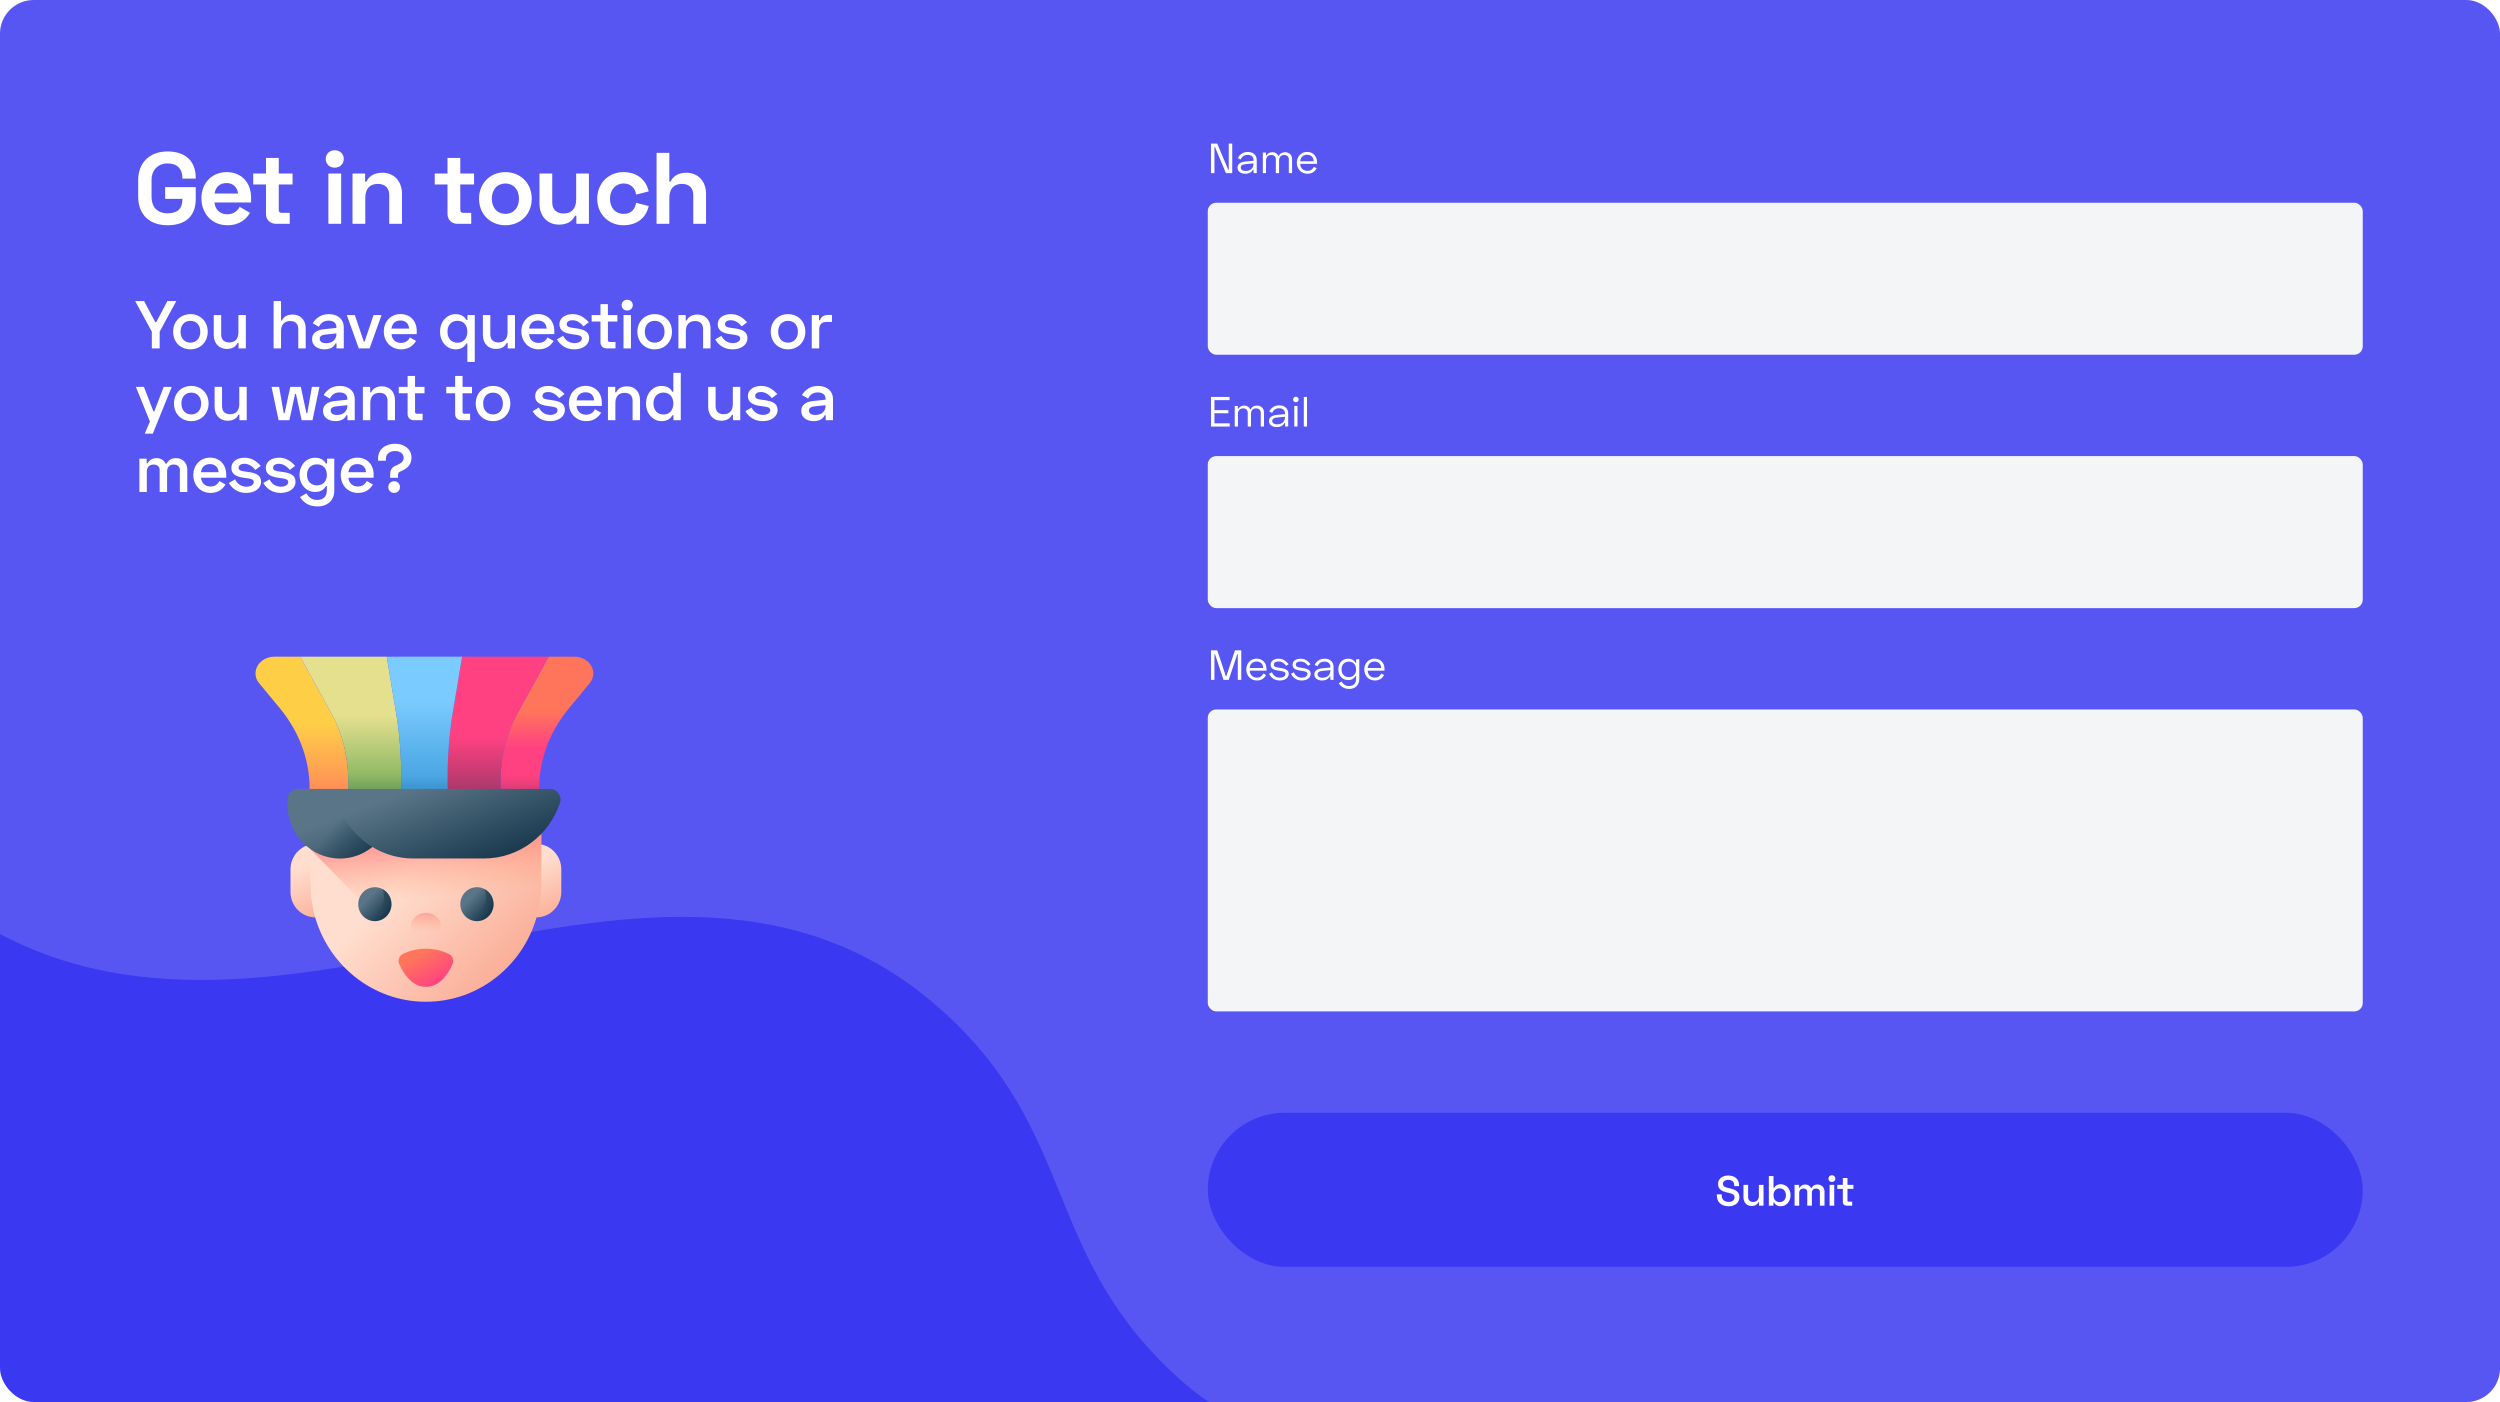 <svg width="1184" height="664" viewBox="0 0 1184 664" fill="none" xmlns="http://www.w3.org/2000/svg">
<g clip-path="url(#clip0)">
<rect width="1184" height="664" rx="16" fill="#3B38F1"/>
<path opacity="0.15" d="M444.713 477.305C312.919 361.24 131.291 526.842 -12.652 434.99C-87.546 387.199 -126.753 217.832 -148.567 167.779C-160.519 140.353 -178.77 115.669 -208.414 96.471C-238.058 77.272 -319 85.892 -319 85.892V-34H1230V714.543H883.381C883.381 714.543 640.316 724.142 561.212 655.38C492.175 595.37 512.179 536.72 444.713 477.305Z" fill="white"/>
<path d="M65.44 93.04C65.44 101.968 71.104 106.672 79.36 106.672C88.048 106.672 92.704 102.208 92.704 94.192V88.624H78.208V94.192H86.368V94.528C86.368 98.56 84.4 101.008 79.36 101.008C74.416 101.008 71.776 97.936 71.776 93.328V85.072C71.776 80.848 74.608 77.392 79.36 77.392C83.968 77.392 86.368 80.08 86.368 84.112V84.592H92.704V84.208C92.704 76.336 87.856 71.728 79.36 71.728C70.864 71.728 65.44 77.008 65.44 85.36V93.04ZM95.389 93.904C95.389 101.296 100.525 106.672 107.629 106.672C114.013 106.672 116.797 103.312 118.429 100.816L113.485 97.936C112.669 99.616 110.893 101.488 107.533 101.488C104.077 101.488 101.821 99.04 101.581 95.872H118.909V93.52C118.909 86.368 114.253 81.52 107.341 81.52C100.333 81.52 95.389 86.704 95.389 93.904ZM101.629 91.648C102.109 88.72 103.885 86.704 107.293 86.704C110.413 86.704 112.333 88.624 112.765 91.648H101.629ZM119.926 82.192V87.376H125.974V101.392C125.974 104.08 127.99 106 130.678 106H137.206V100.816H133.366C132.502 100.816 132.022 100.336 132.022 99.376V87.376H138.55V82.192H132.022V74.8H125.974V82.192H119.926ZM154.268 75.28C154.268 77.728 156.14 79.408 158.54 79.408C160.94 79.408 162.812 77.728 162.812 75.28C162.812 72.832 160.94 71.152 158.54 71.152C156.14 71.152 154.268 72.832 154.268 75.28ZM161.564 82.192H155.516V106H161.564V82.192ZM166.954 82.192V106H173.002V93.712C173.002 89.488 175.066 87.088 178.954 87.088C182.41 87.088 184.33 89.056 184.33 92.368V106H190.378V91.792C190.378 85.6 186.394 81.808 181.114 81.808C176.746 81.808 174.538 83.824 173.578 86.032H172.906V82.192H166.954ZM205.895 82.192V87.376H211.943V101.392C211.943 104.08 213.959 106 216.647 106H223.175V100.816H219.335C218.471 100.816 217.991 100.336 217.991 99.376V87.376H224.519V82.192H217.991V74.8H211.943V82.192H205.895ZM226.873 94.096C226.873 101.584 232.345 106.672 239.353 106.672C246.361 106.672 251.833 101.584 251.833 94.096C251.833 86.608 246.361 81.52 239.353 81.52C232.345 81.52 226.873 86.608 226.873 94.096ZM232.921 94.096C232.921 89.776 235.513 86.896 239.353 86.896C243.193 86.896 245.785 89.776 245.785 94.096C245.785 98.416 243.193 101.296 239.353 101.296C235.513 101.296 232.921 98.416 232.921 94.096ZM278.918 106V82.192H272.87V94.48C272.87 98.704 270.806 101.104 266.918 101.104C263.462 101.104 261.542 99.136 261.542 95.824V82.192H255.494V96.4C255.494 102.592 259.478 106.384 264.758 106.384C269.126 106.384 271.334 104.368 272.294 102.16H272.966V106H278.918ZM282.842 94.096C282.842 101.488 288.314 106.672 295.226 106.672C301.898 106.672 306.074 102.976 307.226 97.552L301.274 96.064C300.65 99.184 298.97 101.296 295.322 101.296C291.434 101.296 288.89 98.416 288.89 94.096C288.89 89.776 291.674 86.896 295.322 86.896C298.97 86.896 300.842 89.296 301.274 92.176L307.226 90.64C305.978 85.216 301.85 81.52 295.226 81.52C288.314 81.52 282.842 86.704 282.842 94.096ZM310.954 72.4V106H317.002V93.712C317.002 89.488 319.066 87.088 322.954 87.088C326.41 87.088 328.33 89.056 328.33 92.368V106H334.378V91.792C334.378 85.6 330.394 81.808 325.114 81.808C320.746 81.808 318.538 83.824 317.578 86.032H317.002V72.4H310.954Z" fill="white"/>
<path d="M64.032 142.6L71.904 157.064V165H75.616V157.064L83.488 142.6H79.264L74.016 152.552H73.536L68.256 142.6H64.032ZM81.993 157.096C81.993 162.024 85.545 165.448 90.185 165.448C94.825 165.448 98.377 162.024 98.377 157.096C98.377 152.168 94.825 148.776 90.185 148.776C85.545 148.776 81.993 152.168 81.993 157.096ZM85.513 157.096C85.513 153.928 87.401 151.944 90.185 151.944C92.969 151.944 94.857 153.928 94.857 157.096C94.857 160.264 92.969 162.28 90.185 162.28C87.401 162.28 85.513 160.264 85.513 157.096ZM116.43 165V149.224H112.91V157.416C112.91 160.456 111.31 162.184 108.558 162.184C106.126 162.184 104.75 160.808 104.75 158.344V149.224H101.23V158.664C101.23 162.888 103.982 165.256 107.374 165.256C110.382 165.256 111.854 163.848 112.526 162.376H112.974V165H116.43ZM129.579 142.6V165H133.099V156.808C133.099 153.768 134.699 152.04 137.451 152.04C139.883 152.04 141.259 153.384 141.259 155.848V165H144.779V155.528C144.779 151.304 142.059 148.968 138.635 148.968C135.627 148.968 134.187 150.344 133.483 151.816H133.099V142.6H129.579ZM148.098 153.096L151.042 154.76C151.906 153 153.314 151.848 155.65 151.848C158.018 151.848 159.33 153.064 159.33 154.888V155.304L153.41 155.912C149.858 156.264 147.778 157.896 147.778 160.584C147.778 163.528 150.114 165.448 153.666 165.448C156.962 165.448 158.338 163.88 158.914 162.632H159.362V165H162.818V154.984C162.818 151.24 160.066 148.776 155.778 148.776C151.938 148.776 149.602 150.696 148.098 153.096ZM151.426 160.424C151.426 159.144 152.514 158.6 154.178 158.44L159.33 157.896V158.152C159.33 160.584 157.666 162.536 154.402 162.536C152.482 162.536 151.426 161.704 151.426 160.424ZM164.258 149.224L169.922 165H175.042L180.706 149.224H176.898L172.674 161.8H172.29L168.066 149.224H164.258ZM181.774 156.968C181.774 161.8 185.166 165.448 189.966 165.448C193.966 165.448 195.886 163.272 197.038 161.48L194.126 159.816C193.422 161.192 192.174 162.408 189.902 162.408C187.342 162.408 185.582 160.712 185.422 158.248H197.358V156.712C197.358 152.04 194.286 148.744 189.678 148.744C185.07 148.744 181.774 152.264 181.774 156.968ZM185.422 155.624C185.71 153.256 187.15 151.784 189.646 151.784C192.078 151.784 193.582 153.256 193.742 155.624H185.422ZM224.847 171.4V149.224H221.391V151.56H220.943C220.111 150.184 218.671 148.776 215.727 148.776C211.695 148.776 208.399 152.232 208.399 157.096C208.399 161.96 211.695 165.448 215.727 165.448C218.671 165.448 220.111 164.04 220.943 162.632H221.327V171.4H224.847ZM216.655 162.312C213.935 162.312 211.919 160.424 211.919 157.096C211.919 153.768 213.935 151.912 216.655 151.912C219.439 151.912 221.327 153.864 221.327 157.096C221.327 160.328 219.439 162.312 216.655 162.312ZM243.899 165V149.224H240.379V157.416C240.379 160.456 238.779 162.184 236.027 162.184C233.595 162.184 232.219 160.808 232.219 158.344V149.224H228.699V158.664C228.699 162.888 231.451 165.256 234.843 165.256C237.851 165.256 239.323 163.848 239.995 162.376H240.443V165H243.899ZM246.93 156.968C246.93 161.8 250.322 165.448 255.122 165.448C259.122 165.448 261.042 163.272 262.194 161.48L259.282 159.816C258.578 161.192 257.33 162.408 255.058 162.408C252.498 162.408 250.738 160.712 250.578 158.248H262.514V156.712C262.514 152.04 259.442 148.744 254.834 148.744C250.226 148.744 246.93 152.264 246.93 156.968ZM250.578 155.624C250.866 153.256 252.306 151.784 254.802 151.784C257.234 151.784 258.738 153.256 258.898 155.624H250.578ZM264.944 153.544C264.944 156.52 267.12 157.8 271.12 158.312L272.048 158.44C273.744 158.664 275.568 158.856 275.568 160.264C275.568 161.64 274.032 162.504 272.08 162.504C269.776 162.504 267.696 161.224 266.704 159.016L263.76 160.744C265.104 163.016 267.568 165.448 271.984 165.448C276.112 165.448 279.024 163.272 279.024 160.168C279.024 157.064 276.688 155.976 272.368 155.432L271.44 155.304C269.744 155.08 268.4 154.856 268.4 153.512C268.4 152.36 269.456 151.656 271.088 151.656C273.072 151.656 274.832 152.712 276.304 154.568L278.864 152.616C276.56 150.12 274.352 148.776 271.12 148.776C267.696 148.776 264.944 150.6 264.944 153.544ZM280.194 149.224V152.264H284.386V162.12C284.386 163.816 285.602 165 287.266 165H291.49V161.96H288.77C288.194 161.96 287.906 161.672 287.906 161.032V152.264H292.386V149.224H287.906V144.04H284.386V149.224H280.194ZM294.401 144.52C294.401 145.992 295.585 147.08 297.057 147.08C298.529 147.08 299.681 145.992 299.681 144.52C299.681 143.016 298.529 141.96 297.057 141.96C295.585 141.96 294.401 143.016 294.401 144.52ZM298.817 149.224H295.297V165H298.817V149.224ZM301.868 157.096C301.868 162.024 305.42 165.448 310.06 165.448C314.7 165.448 318.252 162.024 318.252 157.096C318.252 152.168 314.7 148.776 310.06 148.776C305.42 148.776 301.868 152.168 301.868 157.096ZM305.388 157.096C305.388 153.928 307.276 151.944 310.06 151.944C312.844 151.944 314.732 153.928 314.732 157.096C314.732 160.264 312.844 162.28 310.06 162.28C307.276 162.28 305.388 160.264 305.388 157.096ZM321.297 149.224V165H324.817V156.808C324.817 153.768 326.417 152.04 329.169 152.04C331.601 152.04 332.977 153.384 332.977 155.848V165H336.497V155.528C336.497 151.304 333.777 148.968 330.353 148.968C327.345 148.968 325.905 150.344 325.201 151.816H324.753V149.224H321.297ZM339.913 153.544C339.913 156.52 342.089 157.8 346.089 158.312L347.017 158.44C348.713 158.664 350.537 158.856 350.537 160.264C350.537 161.64 349.001 162.504 347.049 162.504C344.745 162.504 342.665 161.224 341.673 159.016L338.729 160.744C340.073 163.016 342.536 165.448 346.953 165.448C351.081 165.448 353.993 163.272 353.993 160.168C353.993 157.064 351.657 155.976 347.337 155.432L346.409 155.304C344.713 155.08 343.369 154.856 343.369 153.512C343.369 152.36 344.425 151.656 346.057 151.656C348.041 151.656 349.801 152.712 351.273 154.568L353.833 152.616C351.529 150.12 349.321 148.776 346.089 148.776C342.665 148.776 339.913 150.6 339.913 153.544ZM365.024 157.096C365.024 162.024 368.576 165.448 373.216 165.448C377.856 165.448 381.408 162.024 381.408 157.096C381.408 152.168 377.856 148.776 373.216 148.776C368.576 148.776 365.024 152.168 365.024 157.096ZM368.544 157.096C368.544 153.928 370.432 151.944 373.216 151.944C376 151.944 377.888 153.928 377.888 157.096C377.888 160.264 376 162.28 373.216 162.28C370.432 162.28 368.544 160.264 368.544 157.096ZM387.878 149.224H384.454V165H387.974V155.944C387.974 153.64 389.318 152.456 391.462 152.456H394.022V149.16H392.358C390.214 149.16 388.902 149.928 388.326 151.656H387.878V149.224ZM77.536 183.224L73.056 194.872H72.672L68.16 183.224H64.352L71.008 199.64L68.544 205.4H72.352L81.344 183.224H77.536ZM82.399 191.096C82.399 196.024 85.951 199.448 90.591 199.448C95.231 199.448 98.783 196.024 98.783 191.096C98.783 186.168 95.231 182.776 90.591 182.776C85.951 182.776 82.399 186.168 82.399 191.096ZM85.919 191.096C85.919 187.928 87.807 185.944 90.591 185.944C93.375 185.944 95.263 187.928 95.263 191.096C95.263 194.264 93.375 196.28 90.591 196.28C87.807 196.28 85.919 194.264 85.919 191.096ZM116.837 199V183.224H113.317V191.416C113.317 194.456 111.717 196.184 108.965 196.184C106.533 196.184 105.157 194.808 105.157 192.344V183.224H101.637V192.664C101.637 196.888 104.389 199.256 107.781 199.256C110.789 199.256 112.261 197.848 112.933 196.376H113.381V199H116.837ZM128.609 183.224L131.937 199H137.057L139.745 186.52H140.161L142.849 199H148.001L151.297 183.224H147.713L145.537 195.704H145.121L142.465 183.224H137.473L134.785 195.704H134.369L132.193 183.224H128.609ZM153.285 187.096L156.229 188.76C157.093 187 158.501 185.848 160.837 185.848C163.205 185.848 164.517 187.064 164.517 188.888V189.304L158.597 189.912C155.045 190.264 152.965 191.896 152.965 194.584C152.965 197.528 155.301 199.448 158.853 199.448C162.149 199.448 163.525 197.88 164.101 196.632H164.549V199H168.005V188.984C168.005 185.24 165.253 182.776 160.965 182.776C157.125 182.776 154.789 184.696 153.285 187.096ZM156.613 194.424C156.613 193.144 157.701 192.6 159.365 192.44L164.517 191.896V192.152C164.517 194.584 162.853 196.536 159.589 196.536C157.669 196.536 156.613 195.704 156.613 194.424ZM171.86 183.224V199H175.38V190.808C175.38 187.768 176.98 186.04 179.732 186.04C182.164 186.04 183.54 187.384 183.54 189.848V199H187.06V189.528C187.06 185.304 184.34 182.968 180.916 182.968C177.908 182.968 176.468 184.344 175.764 185.816H175.316V183.224H171.86ZM188.851 183.224V186.264H193.043V196.12C193.043 197.816 194.259 199 195.923 199H200.147V195.96H197.427C196.851 195.96 196.562 195.672 196.562 195.032V186.264H201.043V183.224H196.562V178.04H193.043V183.224H188.851ZM211.351 183.224V186.264H215.543V196.12C215.543 197.816 216.759 199 218.423 199H222.647V195.96H219.927C219.351 195.96 219.062 195.672 219.062 195.032V186.264H223.543V183.224H219.062V178.04H215.543V183.224H211.351ZM225.305 191.096C225.305 196.024 228.857 199.448 233.497 199.448C238.137 199.448 241.689 196.024 241.689 191.096C241.689 186.168 238.137 182.776 233.497 182.776C228.857 182.776 225.305 186.168 225.305 191.096ZM228.825 191.096C228.825 187.928 230.713 185.944 233.497 185.944C236.281 185.944 238.169 187.928 238.169 191.096C238.169 194.264 236.281 196.28 233.497 196.28C230.713 196.28 228.825 194.264 228.825 191.096ZM253.444 187.544C253.444 190.52 255.62 191.8 259.62 192.312L260.548 192.44C262.244 192.664 264.068 192.856 264.068 194.264C264.068 195.64 262.532 196.504 260.58 196.504C258.276 196.504 256.196 195.224 255.204 193.016L252.26 194.744C253.604 197.016 256.068 199.448 260.484 199.448C264.612 199.448 267.524 197.272 267.524 194.168C267.524 191.064 265.188 189.976 260.868 189.432L259.94 189.304C258.244 189.08 256.9 188.856 256.9 187.512C256.9 186.36 257.956 185.656 259.588 185.656C261.572 185.656 263.332 186.712 264.804 188.568L267.364 186.616C265.06 184.12 262.852 182.776 259.62 182.776C256.196 182.776 253.444 184.6 253.444 187.544ZM269.43 190.968C269.43 195.8 272.822 199.448 277.622 199.448C281.622 199.448 283.542 197.272 284.694 195.48L281.782 193.816C281.078 195.192 279.83 196.408 277.558 196.408C274.998 196.408 273.238 194.712 273.078 192.248H285.014V190.712C285.014 186.04 281.942 182.744 277.334 182.744C272.726 182.744 269.43 186.264 269.43 190.968ZM273.078 189.624C273.366 187.256 274.806 185.784 277.302 185.784C279.734 185.784 281.238 187.256 281.398 189.624H273.078ZM287.922 183.224V199H291.442V190.808C291.442 187.768 293.042 186.04 295.794 186.04C298.226 186.04 299.602 187.384 299.602 189.848V199H303.122V189.528C303.122 185.304 300.402 182.968 296.978 182.968C293.97 182.968 292.53 184.344 291.826 185.816H291.378V183.224H287.922ZM322.41 176.6H318.89V185.56H318.506C317.674 184.184 316.234 182.776 313.29 182.776C309.258 182.776 305.962 186.232 305.962 191.096C305.962 195.96 309.258 199.448 313.29 199.448C316.234 199.448 317.674 198.04 318.506 196.632H318.954V199H322.41V176.6ZM314.218 185.912C317.002 185.912 318.89 187.864 318.89 191.096C318.89 194.328 317.002 196.312 314.218 196.312C311.498 196.312 309.482 194.424 309.482 191.096C309.482 187.768 311.498 185.912 314.218 185.912ZM350.587 199V183.224H347.067V191.416C347.067 194.456 345.467 196.184 342.715 196.184C340.283 196.184 338.907 194.808 338.907 192.344V183.224H335.387V192.664C335.387 196.888 338.139 199.256 341.531 199.256C344.539 199.256 346.011 197.848 346.683 196.376H347.131V199H350.587ZM354.194 187.544C354.194 190.52 356.37 191.8 360.37 192.312L361.298 192.44C362.994 192.664 364.818 192.856 364.818 194.264C364.818 195.64 363.282 196.504 361.33 196.504C359.026 196.504 356.946 195.224 355.954 193.016L353.01 194.744C354.354 197.016 356.818 199.448 361.234 199.448C365.362 199.448 368.274 197.272 368.274 194.168C368.274 191.064 365.938 189.976 361.618 189.432L360.69 189.304C358.994 189.08 357.65 188.856 357.65 187.512C357.65 186.36 358.706 185.656 360.338 185.656C362.322 185.656 364.082 186.712 365.554 188.568L368.114 186.616C365.81 184.12 363.602 182.776 360.37 182.776C356.946 182.776 354.194 184.6 354.194 187.544ZM379.785 187.096L382.729 188.76C383.593 187 385.001 185.848 387.337 185.848C389.705 185.848 391.017 187.064 391.017 188.888V189.304L385.097 189.912C381.545 190.264 379.465 191.896 379.465 194.584C379.465 197.528 381.801 199.448 385.353 199.448C388.649 199.448 390.025 197.88 390.601 196.632H391.049V199H394.505V188.984C394.505 185.24 391.753 182.776 387.465 182.776C383.625 182.776 381.289 184.696 379.785 187.096ZM383.113 194.424C383.113 193.144 384.201 192.6 385.865 192.44L391.017 191.896V192.152C391.017 194.584 389.353 196.536 386.089 196.536C384.169 196.536 383.113 195.704 383.113 194.424ZM66.016 217.224V233H69.536V223.272C69.536 221.096 70.944 220.008 72.768 220.008C74.464 220.008 75.616 220.936 75.616 222.568V233H79.136V223.272C79.136 221.096 80.48 220.008 82.272 220.008C83.968 220.008 85.184 220.936 85.184 222.568V233H88.704V222.312C88.704 219.048 86.272 216.968 83.424 216.968C80.896 216.968 79.584 218.216 78.912 219.624H78.464C77.728 218.088 76.32 216.968 74.176 216.968C72.032 216.968 70.656 217.992 69.92 219.432H69.472V217.224H66.016ZM91.555 224.968C91.555 229.8 94.947 233.448 99.747 233.448C103.747 233.448 105.667 231.272 106.819 229.48L103.907 227.816C103.203 229.192 101.955 230.408 99.683 230.408C97.123 230.408 95.363 228.712 95.203 226.248H107.139V224.712C107.139 220.04 104.067 216.744 99.459 216.744C94.851 216.744 91.555 220.264 91.555 224.968ZM95.203 223.624C95.491 221.256 96.931 219.784 99.427 219.784C101.859 219.784 103.363 221.256 103.523 223.624H95.203ZM109.569 221.544C109.569 224.52 111.745 225.8 115.745 226.312L116.673 226.44C118.369 226.664 120.193 226.856 120.193 228.264C120.193 229.64 118.657 230.504 116.705 230.504C114.401 230.504 112.321 229.224 111.329 227.016L108.385 228.744C109.729 231.016 112.193 233.448 116.609 233.448C120.737 233.448 123.649 231.272 123.649 228.168C123.649 225.064 121.313 223.976 116.993 223.432L116.065 223.304C114.369 223.08 113.025 222.856 113.025 221.512C113.025 220.36 114.081 219.656 115.713 219.656C117.697 219.656 119.457 220.712 120.929 222.568L123.489 220.616C121.185 218.12 118.977 216.776 115.745 216.776C112.321 216.776 109.569 218.6 109.569 221.544ZM125.881 221.544C125.881 224.52 128.057 225.8 132.057 226.312L132.985 226.44C134.681 226.664 136.505 226.856 136.505 228.264C136.505 229.64 134.969 230.504 133.017 230.504C130.713 230.504 128.633 229.224 127.641 227.016L124.697 228.744C126.041 231.016 128.505 233.448 132.921 233.448C137.049 233.448 139.961 231.272 139.961 228.168C139.961 225.064 137.625 223.976 133.305 223.432L132.377 223.304C130.681 223.08 129.337 222.856 129.337 221.512C129.337 220.36 130.393 219.656 132.025 219.656C134.009 219.656 135.769 220.712 137.241 222.568L139.801 220.616C137.497 218.12 135.289 216.776 132.057 216.776C128.633 216.776 125.881 218.6 125.881 221.544ZM154.86 217.224V219.56H154.412C153.58 218.184 152.14 216.776 149.196 216.776C145.164 216.776 141.868 220.136 141.868 224.872C141.868 229.64 145.164 233 149.196 233C152.14 233 153.58 231.592 154.412 230.184H154.796V232.328C154.796 235.368 152.844 236.776 150.156 236.776C147.596 236.776 145.996 235.272 145.132 233.608L142.092 235.432C143.66 237.832 146.092 239.848 150.38 239.848C155.244 239.848 158.316 236.776 158.316 232.488V217.224H154.86ZM150.124 229.864C147.404 229.864 145.388 228.104 145.388 224.872C145.388 221.672 147.404 219.912 150.124 219.912C152.908 219.912 154.796 221.768 154.796 224.872C154.796 228.008 152.908 229.864 150.124 229.864ZM161.368 224.968C161.368 229.8 164.76 233.448 169.56 233.448C173.56 233.448 175.48 231.272 176.632 229.48L173.72 227.816C173.016 229.192 171.768 230.408 169.496 230.408C166.936 230.408 165.176 228.712 165.016 226.248H176.952V224.712C176.952 220.04 173.88 216.744 169.272 216.744C164.664 216.744 161.368 220.264 161.368 224.968ZM165.016 223.624C165.304 221.256 166.744 219.784 169.24 219.784C171.672 219.784 173.176 221.256 173.336 223.624H165.016ZM179.06 217.096V218.216H182.772V217.288C182.772 214.888 184.628 213.608 187.124 213.608C189.556 213.608 191.156 214.888 191.156 216.712C191.156 218.44 190.26 219.24 188.02 220.264L187.38 220.552C185.492 221.384 184.788 222.632 184.788 224.808V226.28H188.5V225.032C188.5 224.072 188.756 223.688 189.524 223.336L190.164 223.048C192.852 221.832 194.868 220.232 194.868 216.744V216.552C194.868 212.872 191.668 210.152 187.124 210.152C182.516 210.152 179.06 212.808 179.06 217.096ZM183.892 230.664C183.892 232.264 185.108 233.448 186.644 233.448C188.212 233.448 189.428 232.264 189.428 230.664C189.428 229.064 188.212 227.912 186.644 227.912C185.108 227.912 183.892 229.064 183.892 230.664Z" fill="white"/>
<g clip-path="url(#clip1)">
<path d="M157.182 338.331L142.172 311H130.045C122.669 311 118.405 318.34 122.739 323.576L132.519 335.39C141.705 346.487 146.652 359.849 146.652 373.564V382.821L164.944 392.017V369.929C164.944 358.577 162.227 347.516 157.182 338.331Z" fill="url(#paint0_linear)"/>
<path d="M271.954 311H259.827L244.817 338.331C239.773 347.516 237.056 358.577 237.056 369.929V392.017L255.347 382.821V373.564C255.347 359.849 260.294 346.487 269.48 335.39L279.26 323.576C283.594 318.34 279.331 311 271.954 311V311Z" fill="url(#paint1_linear)"/>
<path d="M190.067 369.929C190.067 358.577 189.243 347.516 187.714 338.331L183.163 311H142.172L157.182 338.331C162.226 347.516 164.943 358.577 164.943 369.929V392.017L190.067 404.65V369.929Z" fill="url(#paint2_linear)"/>
<path d="M244.818 338.331L259.828 311H218.837L214.286 338.331C212.756 347.516 211.933 358.577 211.933 369.929V404.65L237.056 392.017V369.929C237.056 358.577 239.773 347.516 244.818 338.331Z" fill="url(#paint3_linear)"/>
<path d="M211.933 369.929C211.933 358.577 212.756 347.516 214.286 338.331L218.837 311H183.163L187.714 338.331C189.244 347.516 190.068 358.577 190.068 369.929V404.65L201 410.147L211.933 404.65V369.929Z" fill="url(#paint4_linear)"/>
<path d="M146.653 373.563V382.82L164.944 392.017V369.929C164.944 365.831 164.585 361.772 163.895 357.825H144.443C145.9 362.943 146.653 368.226 146.653 373.563Z" fill="url(#paint5_linear)"/>
<path d="M164.945 369.929V392.017L190.068 404.65V369.929C190.068 365.831 189.96 361.772 189.75 357.825H163.896C164.585 361.772 164.945 365.831 164.945 369.929Z" fill="url(#paint6_linear)"/>
<path d="M189.75 357.825C189.959 361.772 190.068 365.831 190.068 369.929V404.65L201.001 410.146L211.933 404.65V369.929C211.933 365.831 212.042 361.772 212.251 357.825H189.75Z" fill="url(#paint7_linear)"/>
<path d="M212.251 357.825C212.041 361.772 211.933 365.831 211.933 369.929V404.65L237.056 392.017V369.929C237.056 365.831 237.416 361.772 238.106 357.825H212.251Z" fill="url(#paint8_linear)"/>
<path d="M238.105 357.825C237.415 361.772 237.056 365.831 237.056 369.929V392.017L255.347 382.82V373.564C255.347 368.226 256.099 362.943 257.556 357.825H238.105Z" fill="url(#paint9_linear)"/>
<path d="M137.577 422.429V411.743C137.577 405.096 142.853 399.707 149.361 399.707C155.869 399.707 161.145 405.095 161.145 411.743V422.429C161.145 429.077 155.869 434.466 149.361 434.466C142.853 434.466 137.577 429.077 137.577 422.429Z" fill="url(#paint10_linear)"/>
<path d="M242.262 422.429V411.743C242.262 405.096 247.537 399.707 254.046 399.707C260.554 399.707 265.829 405.095 265.829 411.743V422.429C265.829 429.077 260.554 434.466 254.046 434.466C247.538 434.466 242.262 429.077 242.262 422.429Z" fill="url(#paint11_linear)"/>
<path d="M256.36 396.835V418.608C256.36 423.342 255.782 427.94 254.699 432.331C248.711 456.528 227.255 474.433 201.705 474.433C176.154 474.433 154.698 456.528 148.714 432.332C147.627 427.94 147.05 423.343 147.05 418.609V396.836C147.05 388.559 148.813 382.947 151.978 375.885H251.432C254.596 382.947 256.36 388.558 256.36 396.835Z" fill="url(#paint12_linear)"/>
<path d="M256.359 396.836V418.609C256.359 423.343 255.781 427.94 254.691 432.332C249.855 451.885 234.91 467.332 215.87 472.537L176.509 432.332L147.049 402.24V396.836C147.049 388.559 148.812 382.947 151.977 375.885H251.431C254.596 382.947 256.359 388.559 256.359 396.836Z" fill="url(#paint13_linear)"/>
<path d="M260.522 373.642C263.883 373.642 266.286 377.013 265.199 380.261C260.073 395.573 245.865 406.583 229.144 406.583H195.794C188.668 406.583 182.004 404.582 176.3 401.105C174.188 402.82 171.799 404.188 169.208 405.131C166.584 406.082 163.757 406.596 160.811 406.583C147.131 406.52 136.17 394.945 136.17 380.972V378.674C136.17 375.895 138.375 373.642 141.096 373.642H260.522V373.642Z" fill="url(#paint14_linear)"/>
<path d="M176.3 401.105C174.188 402.819 171.799 404.188 169.208 405.13C166.584 406.081 163.757 406.596 160.811 406.582C147.131 406.52 136.17 394.945 136.17 380.971V378.674C136.17 375.895 138.375 373.642 141.096 373.642H158.145C159.909 385.319 166.755 395.286 176.3 401.105Z" fill="url(#paint15_linear)"/>
<path d="M185.4 428.222C185.4 432.663 181.875 436.264 177.526 436.264C173.178 436.264 169.652 432.663 169.652 428.222C169.652 423.78 173.178 420.179 177.526 420.179C181.875 420.179 185.4 423.779 185.4 428.222Z" fill="url(#paint16_linear)"/>
<path d="M181.048 421.027C181.579 422.109 181.878 423.331 181.878 424.625C181.878 429.066 178.353 432.667 174.005 432.667C172.738 432.667 171.542 432.362 170.482 431.819C171.775 434.455 174.444 436.264 177.526 436.264C181.874 436.264 185.4 432.663 185.4 428.221C185.4 425.073 183.628 422.347 181.048 421.027Z" fill="url(#paint17_linear)"/>
<path d="M233.753 428.222C233.753 432.663 230.227 436.264 225.879 436.264C221.53 436.264 218.005 432.663 218.005 428.222C218.005 423.78 221.53 420.179 225.879 420.179C230.228 420.179 233.753 423.779 233.753 428.222Z" fill="url(#paint18_linear)"/>
<path d="M229.401 421.027C229.932 422.109 230.231 423.331 230.231 424.625C230.231 429.066 226.706 432.667 222.357 432.667C221.091 432.667 219.895 432.362 218.835 431.819C220.128 434.455 222.796 436.264 225.878 436.264C230.227 436.264 233.752 432.663 233.752 428.221C233.752 425.073 231.981 422.347 229.401 421.027Z" fill="url(#paint19_linear)"/>
<path d="M212.547 451.767C205.674 448.489 197.733 448.489 190.86 451.767C189.082 452.614 188.287 454.76 189.087 456.589C190.918 460.778 194.882 467.363 201.704 467.363C208.525 467.363 212.489 460.778 214.32 456.589C215.12 454.76 214.325 452.614 212.547 451.767Z" fill="url(#paint20_linear)"/>
<path d="M201.704 444.759C205.605 444.759 208.767 441.977 208.767 438.546C208.767 435.115 205.605 432.334 201.704 432.334C197.803 432.334 194.641 435.115 194.641 438.546C194.641 441.977 197.803 444.759 201.704 444.759Z" fill="url(#paint21_linear)"/>
</g>
<path d="M573.52 68V82H575.16V69.6H575.4L580.6 82H583.58V68H581.94V80.42H581.7L576.48 68H573.52ZM586.225 74.9L587.565 75.52C588.125 74.24 589.145 73.34 590.905 73.34C592.665 73.34 593.665 74.28 593.665 75.76V76.14L589.805 76.5C587.545 76.72 586.085 77.62 586.085 79.4C586.085 81.16 587.605 82.28 589.725 82.28C591.825 82.28 592.925 81.3 593.405 80.36H593.685V82H595.185V75.84C595.185 73.5 593.585 71.96 590.945 71.96C588.505 71.96 586.945 73.38 586.225 74.9ZM587.625 79.36C587.625 78.26 588.645 77.84 590.005 77.72L593.665 77.38V77.58C593.665 79.6 592.285 80.98 589.925 80.98C588.565 80.98 587.625 80.42 587.625 79.36ZM598.07 72.24V82H599.59V75.96C599.59 74.28 600.69 73.4 602.07 73.4C603.39 73.4 604.23 74.18 604.23 75.42V82H605.77V75.96C605.77 74.28 606.81 73.4 608.17 73.4C609.51 73.4 610.39 74.18 610.39 75.42V82H611.93V75.3C611.93 73.34 610.45 72.08 608.61 72.08C607.09 72.08 606.13 72.8 605.65 73.8H605.37C604.93 72.82 604.05 72.08 602.59 72.08C601.25 72.08 600.35 72.66 599.83 73.56H599.55V72.24H598.07ZM614.169 77.04C614.169 80 616.189 82.28 619.229 82.28C621.669 82.28 622.869 80.94 623.569 79.68L622.229 78.98C621.689 80.1 620.809 80.92 619.209 80.92C617.249 80.92 615.889 79.66 615.769 77.62H623.749V76.8C623.749 73.92 621.829 71.94 619.029 71.94C616.209 71.94 614.169 74.18 614.169 77.04ZM615.769 76.36C615.949 74.44 617.189 73.3 619.029 73.3C620.889 73.3 622.109 74.42 622.149 76.36H615.769Z" fill="white"/>
<rect x="572" y="96" width="547" height="72" rx="4" fill="#F4F5F7"/>
<path d="M573.52 188V202H582.4V200.5H575.16V195.72H581.76V194.24H575.16V189.5H582.32V188H573.52ZM584.77 192.24V202H586.29V195.96C586.29 194.28 587.39 193.4 588.77 193.4C590.09 193.4 590.93 194.18 590.93 195.42V202H592.47V195.96C592.47 194.28 593.51 193.4 594.87 193.4C596.21 193.4 597.09 194.18 597.09 195.42V202H598.63V195.3C598.63 193.34 597.15 192.08 595.31 192.08C593.79 192.08 592.83 192.8 592.35 193.8H592.07C591.63 192.82 590.75 192.08 589.29 192.08C587.95 192.08 587.05 192.66 586.53 193.56H586.25V192.24H584.77ZM601.128 194.9L602.468 195.52C603.028 194.24 604.048 193.34 605.808 193.34C607.568 193.34 608.568 194.28 608.568 195.76V196.14L604.708 196.5C602.448 196.72 600.988 197.62 600.988 199.4C600.988 201.16 602.508 202.28 604.628 202.28C606.728 202.28 607.828 201.3 608.308 200.36H608.588V202H610.088V195.84C610.088 193.5 608.488 191.96 605.848 191.96C603.408 191.96 601.848 193.38 601.128 194.9ZM602.528 199.36C602.528 198.26 603.548 197.84 604.908 197.72L608.568 197.38V197.58C608.568 199.6 607.188 200.98 604.828 200.98C603.468 200.98 602.528 200.42 602.528 199.36ZM612.413 189.2C612.413 189.94 612.993 190.5 613.733 190.5C614.473 190.5 615.053 189.94 615.053 189.2C615.053 188.46 614.473 187.9 613.733 187.9C612.993 187.9 612.413 188.46 612.413 189.2ZM614.493 192.24H612.973V202H614.493V192.24ZM619.004 188H617.484V202H619.004V188Z" fill="white"/>
<rect x="572" y="216" width="547" height="72" rx="4" fill="#F4F5F7"/>
<path d="M573.52 308V322H575.16V309.8H575.4L579.46 322H581.92L585.98 309.8H586.22V322H587.86V308H584.88L580.8 320.24H580.56L576.5 308H573.52ZM590.243 317.04C590.243 320 592.263 322.28 595.303 322.28C597.743 322.28 598.943 320.94 599.643 319.68L598.303 318.98C597.763 320.1 596.883 320.92 595.283 320.92C593.323 320.92 591.963 319.66 591.843 317.62H599.823V316.8C599.823 313.92 597.903 311.94 595.103 311.94C592.283 311.94 590.243 314.18 590.243 317.04ZM591.843 316.36C592.023 314.44 593.263 313.3 595.103 313.3C596.963 313.3 598.183 314.42 598.223 316.36H591.843ZM601.777 314.78C601.777 316.62 603.237 317.3 605.377 317.6L606.297 317.74C607.577 317.92 608.797 318.1 608.797 319.18C608.797 320.24 607.717 320.94 606.117 320.94C604.357 320.94 603.037 320 602.397 318.38L601.017 319.08C601.737 320.62 603.317 322.28 606.077 322.28C608.617 322.28 610.337 321.02 610.337 319.14C610.337 317.26 608.737 316.68 606.477 316.34L605.557 316.2C604.357 316.02 603.297 315.84 603.297 314.76C603.297 313.78 604.217 313.26 605.477 313.26C606.797 313.26 608.077 313.88 609.117 315.34L610.297 314.54C608.817 312.74 607.417 311.96 605.457 311.96C603.457 311.96 601.777 312.98 601.777 314.78ZM612.167 314.78C612.167 316.62 613.627 317.3 615.767 317.6L616.687 317.74C617.967 317.92 619.187 318.1 619.187 319.18C619.187 320.24 618.107 320.94 616.507 320.94C614.747 320.94 613.427 320 612.787 318.38L611.407 319.08C612.127 320.62 613.707 322.28 616.467 322.28C619.007 322.28 620.727 321.02 620.727 319.14C620.727 317.26 619.127 316.68 616.867 316.34L615.947 316.2C614.747 316.02 613.687 315.84 613.687 314.76C613.687 313.78 614.607 313.26 615.867 313.26C617.187 313.26 618.467 313.88 619.507 315.34L620.687 314.54C619.207 312.74 617.807 311.96 615.847 311.96C613.847 311.96 612.167 312.98 612.167 314.78ZM622.612 314.9L623.952 315.52C624.512 314.24 625.532 313.34 627.292 313.34C629.052 313.34 630.052 314.28 630.052 315.76V316.14L626.192 316.5C623.932 316.72 622.472 317.62 622.472 319.4C622.472 321.16 623.992 322.28 626.112 322.28C628.212 322.28 629.312 321.3 629.792 320.36H630.072V322H631.572V315.84C631.572 313.5 629.972 311.96 627.332 311.96C624.892 311.96 623.332 313.38 622.612 314.9ZM624.012 319.36C624.012 318.26 625.032 317.84 626.392 317.72L630.052 317.38V317.58C630.052 319.6 628.672 320.98 626.312 320.98C624.952 320.98 624.012 320.42 624.012 319.36ZM642.277 312.24V313.92H641.997C641.437 312.94 640.457 311.96 638.437 311.96C635.837 311.96 633.817 314 633.817 317.02C633.817 320.04 635.837 322.08 638.437 322.08C640.457 322.08 641.437 321.1 641.997 320.12H642.237V321.54C642.237 323.78 640.857 324.9 638.917 324.9C637.097 324.9 635.977 323.9 635.397 322.78L633.997 323.56C634.937 325.02 636.417 326.28 639.017 326.28C641.937 326.28 643.757 324.3 643.757 321.64V312.24H642.277ZM638.797 320.68C636.777 320.68 635.357 319.34 635.357 317.02C635.357 314.7 636.777 313.34 638.797 313.34C640.857 313.34 642.237 314.76 642.237 317.02C642.237 319.28 640.857 320.68 638.797 320.68ZM646.122 317.04C646.122 320 648.142 322.28 651.182 322.28C653.622 322.28 654.822 320.94 655.522 319.68L654.182 318.98C653.642 320.1 652.762 320.92 651.162 320.92C649.202 320.92 647.842 319.66 647.722 317.62H655.702V316.8C655.702 313.92 653.782 311.94 650.982 311.94C648.162 311.94 646.122 314.18 646.122 317.04ZM647.722 316.36C647.902 314.44 649.142 313.3 650.982 313.3C652.842 313.3 654.062 314.42 654.102 316.36H647.722Z" fill="white"/>
<rect x="572" y="336" width="547" height="143" rx="4" fill="#F4F5F7"/>
<g filter="url(#filter0_dd)">
<rect x="572" y="527" width="547" height="73" rx="36.5" fill="#3B38F1"/>
<path d="M818.46 556.72C815.8 556.72 813.68 558.24 813.68 560.68C813.68 563.26 815.46 564.22 818.16 564.82L818.7 564.94C820.52 565.32 821.48 565.8 821.48 567.08C821.48 568.26 820.52 569.22 818.74 569.22C816.54 569.22 815.4 568.02 815.4 566.06V565.64H813.1V566.18C813.1 569.36 815.28 571.28 818.7 571.28C821.62 571.28 823.78 569.68 823.78 566.98C823.78 564.5 822.14 563.44 819.4 562.84L818.86 562.72C817.02 562.3 815.98 561.94 815.98 560.64C815.98 559.54 816.98 558.78 818.46 558.78C820.18 558.78 821.32 559.6 821.32 561.3V561.76H823.6V561.14C823.6 558.3 821.4 556.72 818.46 556.72ZM835.21 571V561.14H833.01V566.26C833.01 568.16 832.01 569.24 830.29 569.24C828.77 569.24 827.91 568.38 827.91 566.84V561.14H825.71V567.04C825.71 569.68 827.43 571.16 829.55 571.16C831.43 571.16 832.35 570.28 832.77 569.36H833.05V571H835.21ZM837.725 557V571H839.885V569.52H840.165C840.705 570.4 841.585 571.28 843.425 571.28C845.965 571.28 848.005 569.1 848.005 566.06C848.005 563.02 845.965 560.86 843.425 560.86C841.585 560.86 840.705 561.74 840.165 562.6H839.925V557H837.725ZM842.845 562.82C844.545 562.82 845.805 563.98 845.805 566.06C845.805 568.14 844.545 569.32 842.845 569.32C841.105 569.32 839.925 568.08 839.925 566.06C839.925 564.04 841.105 562.82 842.845 562.82ZM849.912 561.14V571H852.112V564.92C852.112 563.56 852.992 562.88 854.132 562.88C855.192 562.88 855.912 563.46 855.912 564.48V571H858.112V564.92C858.112 563.56 858.952 562.88 860.072 562.88C861.132 562.88 861.892 563.46 861.892 564.48V571H864.092V564.32C864.092 562.28 862.572 560.98 860.792 560.98C859.212 560.98 858.392 561.76 857.972 562.64H857.692C857.232 561.68 856.352 560.98 855.012 560.98C853.672 560.98 852.812 561.62 852.352 562.52H852.072V561.14H849.912ZM865.934 558.2C865.934 559.12 866.674 559.8 867.594 559.8C868.514 559.8 869.234 559.12 869.234 558.2C869.234 557.26 868.514 556.6 867.594 556.6C866.674 556.6 865.934 557.26 865.934 558.2ZM868.694 561.14H866.494V571H868.694V561.14ZM870.141 561.14V563.04H872.761V569.2C872.761 570.26 873.521 571 874.561 571H877.201V569.1H875.501C875.141 569.1 874.961 568.92 874.961 568.52V563.04H877.761V561.14H874.961V557.9H872.761V561.14H870.141Z" fill="white"/>
</g>
</g>
<defs>
<filter id="filter0_dd" x="560" y="515" width="571" height="97" filterUnits="userSpaceOnUse" color-interpolation-filters="sRGB">
<feFlood flood-opacity="0" result="BackgroundImageFix"/>
<feColorMatrix in="SourceAlpha" type="matrix" values="0 0 0 0 0 0 0 0 0 0 0 0 0 0 0 0 0 0 127 0"/>
<feOffset/>
<feGaussianBlur stdDeviation="6"/>
<feColorMatrix type="matrix" values="0 0 0 0 0.06 0 0 0 0 0.047 0 0 0 0 0.72 0 0 0 0.08 0"/>
<feBlend mode="normal" in2="BackgroundImageFix" result="effect1_dropShadow"/>
<feColorMatrix in="SourceAlpha" type="matrix" values="0 0 0 0 0 0 0 0 0 0 0 0 0 0 0 0 0 0 127 0"/>
<feOffset/>
<feGaussianBlur stdDeviation="1"/>
<feColorMatrix type="matrix" values="0 0 0 0 0.059 0 0 0 0 0.047 0 0 0 0 0.722 0 0 0 0.18 0"/>
<feBlend mode="normal" in2="effect1_dropShadow" result="effect2_dropShadow"/>
<feBlend mode="normal" in="SourceGraphic" in2="effect2_dropShadow" result="shape"/>
</filter>
<linearGradient id="paint0_linear" x1="142.972" y1="342.673" x2="142.972" y2="372.308" gradientUnits="userSpaceOnUse">
<stop stop-color="#FFCE47"/>
<stop offset="1" stop-color="#FF9356"/>
</linearGradient>
<linearGradient id="paint1_linear" x1="259.027" y1="336.748" x2="259.027" y2="354.293" gradientUnits="userSpaceOnUse">
<stop stop-color="#FF755C"/>
<stop offset="1" stop-color="#FF4181"/>
</linearGradient>
<linearGradient id="paint2_linear" x1="166.119" y1="339.027" x2="166.119" y2="378.913" gradientUnits="userSpaceOnUse">
<stop stop-color="#E4E08E"/>
<stop offset="1" stop-color="#6FA953"/>
</linearGradient>
<linearGradient id="paint3_linear" x1="235.881" y1="349.053" x2="235.881" y2="385.443" gradientUnits="userSpaceOnUse">
<stop stop-color="#FF4181"/>
<stop offset="1" stop-color="#843561"/>
</linearGradient>
<linearGradient id="paint4_linear" x1="201" y1="331.735" x2="201" y2="371.611" gradientUnits="userSpaceOnUse">
<stop stop-color="#7ACBFF"/>
<stop offset="1" stop-color="#45A2E0"/>
</linearGradient>
<linearGradient id="paint5_linear" x1="154.694" y1="368.421" x2="154.694" y2="383.304" gradientUnits="userSpaceOnUse">
<stop stop-color="#FF9356" stop-opacity="0"/>
<stop offset="1" stop-color="#FF755C"/>
</linearGradient>
<linearGradient id="paint6_linear" x1="176.982" y1="366.541" x2="176.982" y2="396.452" gradientUnits="userSpaceOnUse">
<stop stop-color="#43765A" stop-opacity="0"/>
<stop offset="1" stop-color="#43765A"/>
</linearGradient>
<linearGradient id="paint7_linear" x1="201.001" y1="367.737" x2="201.001" y2="410.487" gradientUnits="userSpaceOnUse">
<stop stop-color="#174461" stop-opacity="0"/>
<stop offset="1" stop-color="#174461"/>
</linearGradient>
<linearGradient id="paint8_linear" x1="225.019" y1="374.754" x2="225.019" y2="389.442" gradientUnits="userSpaceOnUse">
<stop stop-color="#843561" stop-opacity="0"/>
<stop offset="1" stop-color="#3A2F4D"/>
</linearGradient>
<linearGradient id="paint9_linear" x1="247.306" y1="366.882" x2="247.306" y2="392.19" gradientUnits="userSpaceOnUse">
<stop stop-color="#843561" stop-opacity="0"/>
<stop offset="1" stop-color="#3A2F4D"/>
</linearGradient>
<linearGradient id="paint10_linear" x1="145.859" y1="409.065" x2="159.314" y2="438.606" gradientUnits="userSpaceOnUse">
<stop stop-color="#FFDECF"/>
<stop offset="1" stop-color="#FAA68E"/>
</linearGradient>
<linearGradient id="paint11_linear" x1="250.544" y1="409.065" x2="263.999" y2="438.606" gradientUnits="userSpaceOnUse">
<stop stop-color="#FFDECF"/>
<stop offset="1" stop-color="#FAA68E"/>
</linearGradient>
<linearGradient id="paint12_linear" x1="198.424" y1="407.975" x2="253.002" y2="461.406" gradientUnits="userSpaceOnUse">
<stop stop-color="#FFDECF"/>
<stop offset="1" stop-color="#FAA68E"/>
</linearGradient>
<linearGradient id="paint13_linear" x1="204.083" y1="425.231" x2="199.664" y2="377.42" gradientUnits="userSpaceOnUse">
<stop stop-color="#FF9356" stop-opacity="0"/>
<stop offset="1" stop-color="#FF4181"/>
</linearGradient>
<linearGradient id="paint14_linear" x1="197.569" y1="372.708" x2="217.79" y2="426.276" gradientUnits="userSpaceOnUse">
<stop stop-color="#5A7587"/>
<stop offset="1" stop-color="#092A40"/>
</linearGradient>
<linearGradient id="paint15_linear" x1="157.451" y1="392.124" x2="183.829" y2="413.727" gradientUnits="userSpaceOnUse">
<stop stop-color="#092A40" stop-opacity="0"/>
<stop offset="1" stop-color="#092A40"/>
</linearGradient>
<linearGradient id="paint16_linear" x1="174.58" y1="425.212" x2="184.994" y2="435.408" gradientUnits="userSpaceOnUse">
<stop stop-color="#5A7587"/>
<stop offset="1" stop-color="#092A40"/>
</linearGradient>
<linearGradient id="paint17_linear" x1="177.799" y1="431.304" x2="188.983" y2="410.941" gradientUnits="userSpaceOnUse">
<stop stop-color="#092A40" stop-opacity="0"/>
<stop offset="1" stop-color="#092A40"/>
</linearGradient>
<linearGradient id="paint18_linear" x1="222.933" y1="425.212" x2="233.347" y2="435.408" gradientUnits="userSpaceOnUse">
<stop stop-color="#5A7587"/>
<stop offset="1" stop-color="#092A40"/>
</linearGradient>
<linearGradient id="paint19_linear" x1="226.152" y1="431.304" x2="237.336" y2="410.941" gradientUnits="userSpaceOnUse">
<stop stop-color="#092A40" stop-opacity="0"/>
<stop offset="1" stop-color="#092A40"/>
</linearGradient>
<linearGradient id="paint20_linear" x1="199.643" y1="451.683" x2="207.984" y2="465.564" gradientUnits="userSpaceOnUse">
<stop stop-color="#FF755C"/>
<stop offset="1" stop-color="#FF4181"/>
</linearGradient>
<linearGradient id="paint21_linear" x1="201.704" y1="441.063" x2="201.704" y2="421.335" gradientUnits="userSpaceOnUse">
<stop stop-color="#FF9356" stop-opacity="0"/>
<stop offset="1" stop-color="#FF4181"/>
</linearGradient>
<clipPath id="clip0">
<rect width="1184" height="664" rx="16" fill="white"/>
</clipPath>
<clipPath id="clip1">
<rect width="160" height="163.433" fill="white" transform="translate(121 311)"/>
</clipPath>
</defs>
</svg>
